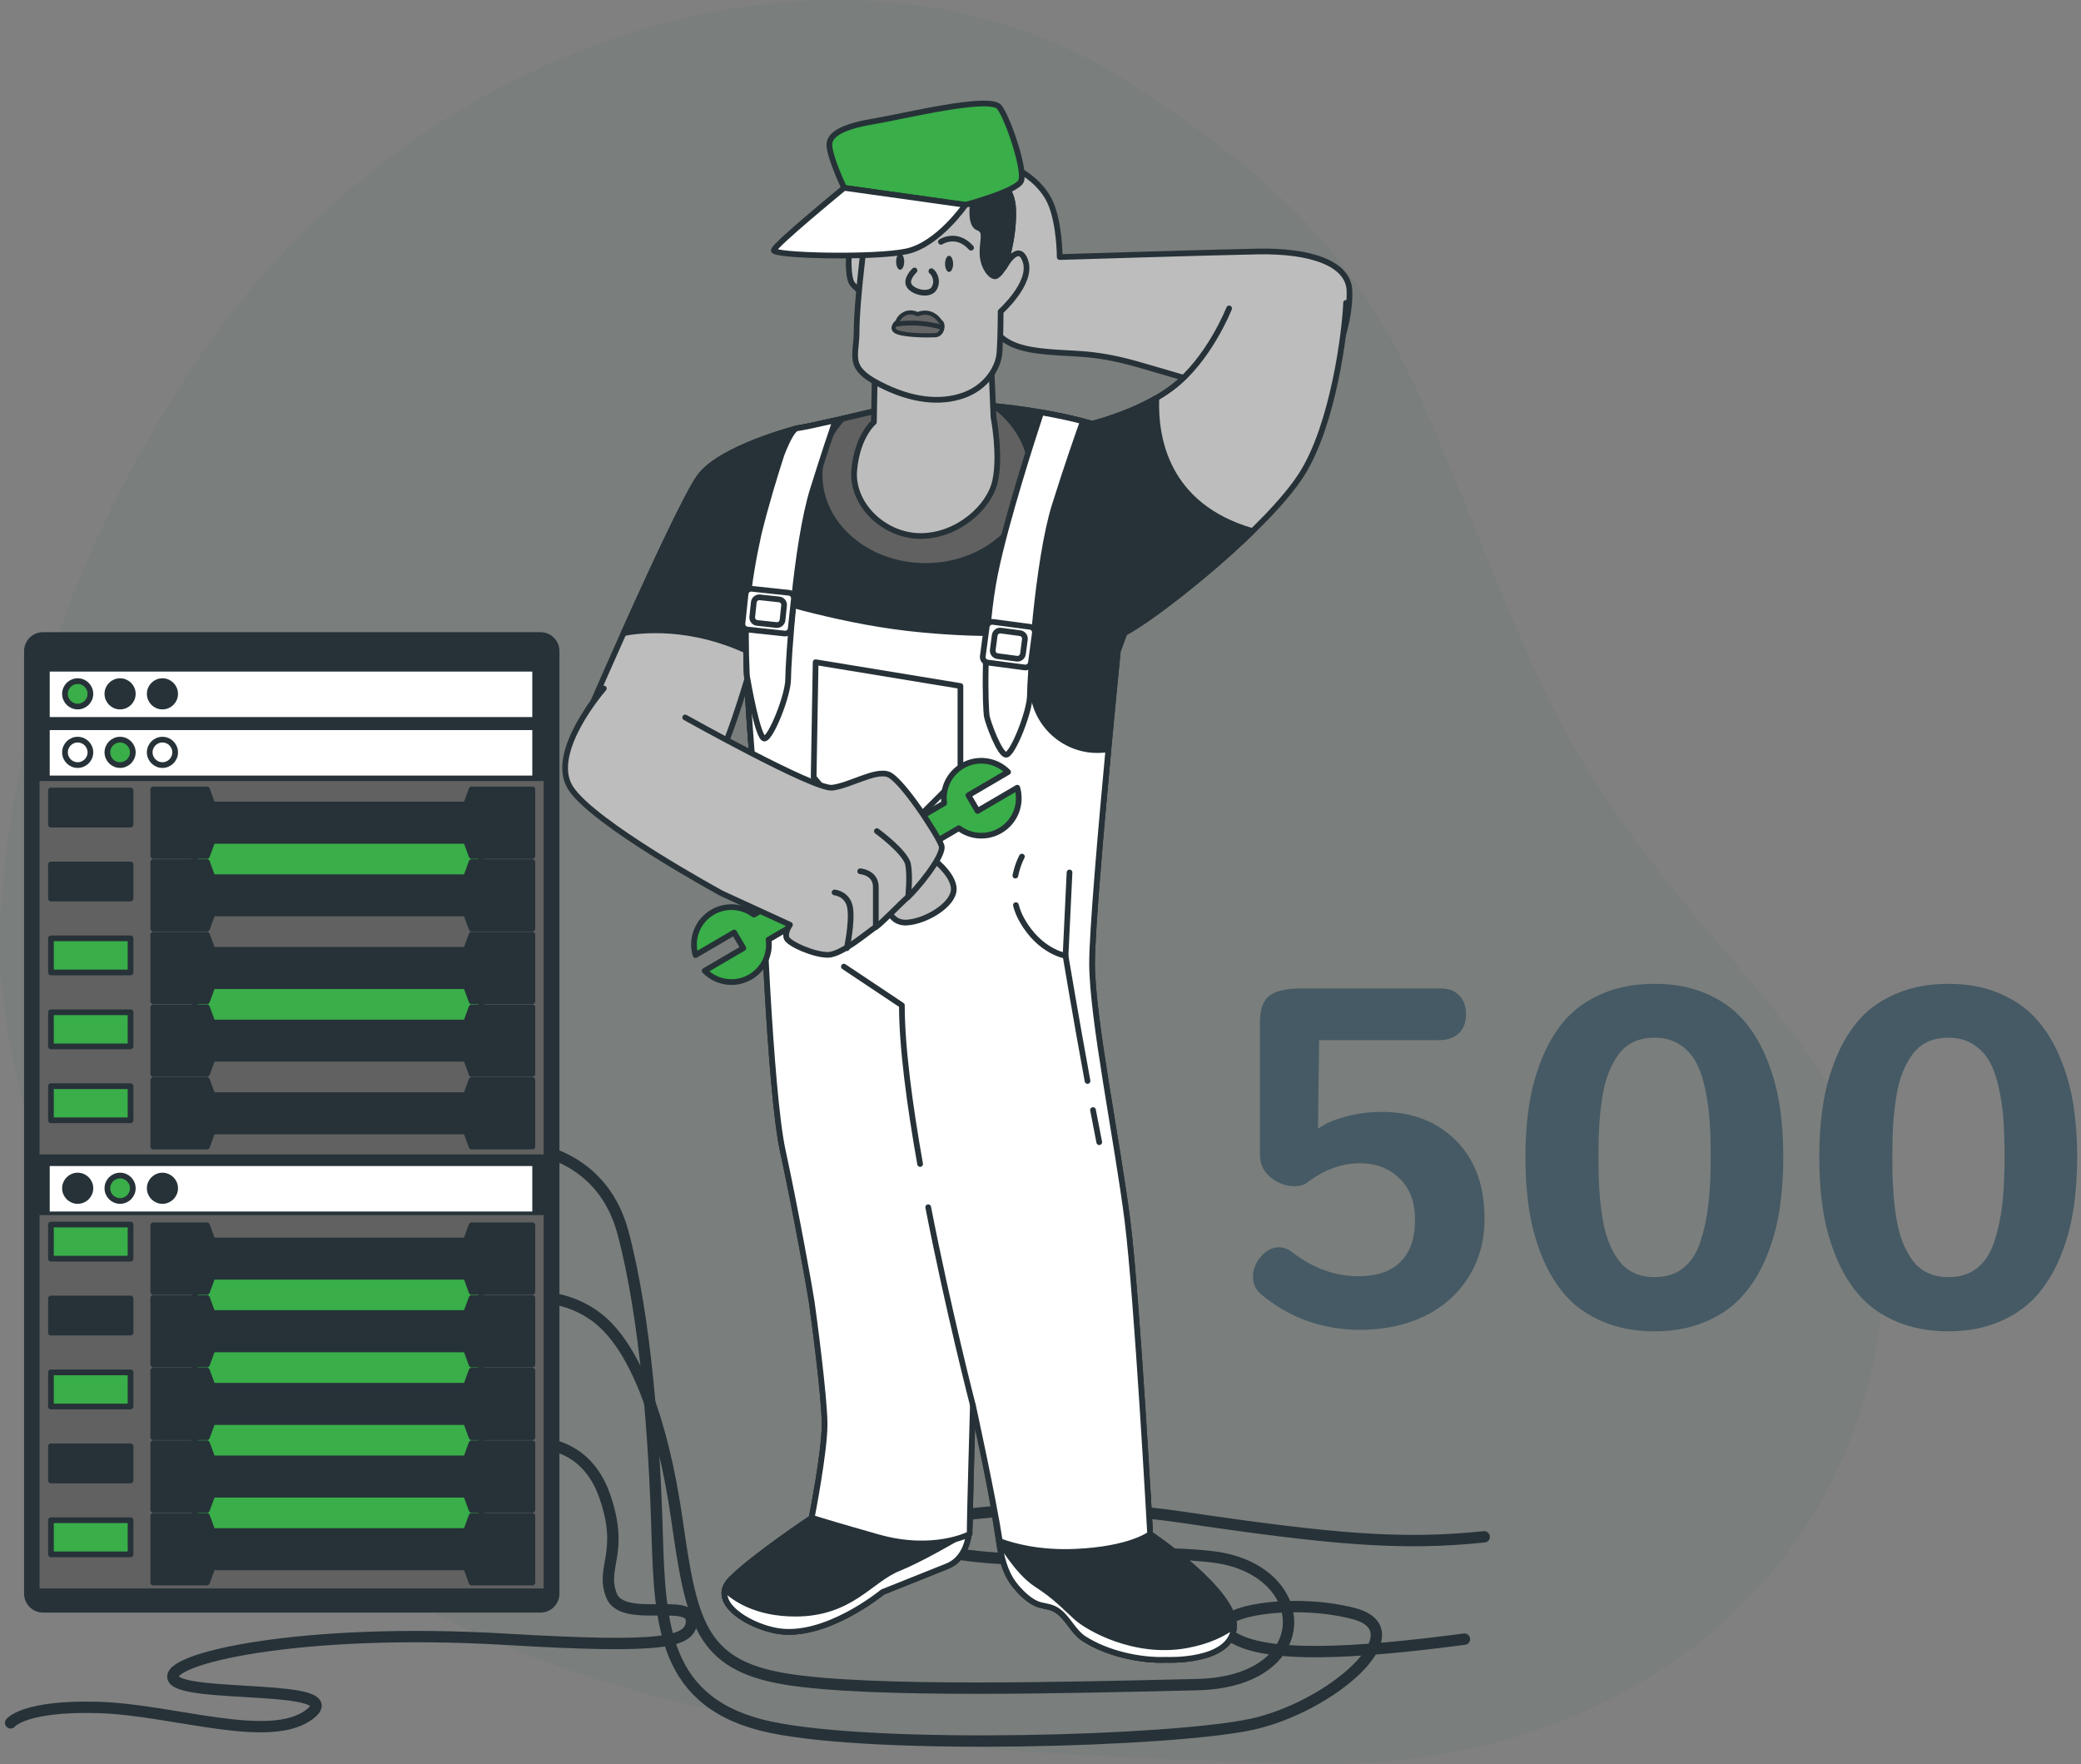 <svg width="440" height="373" viewBox="0 0 440 373" fill="none" xmlns="http://www.w3.org/2000/svg">
<rect x="0" y="0" width="440" height="373" fill="#808080" stroke="none"/>
<g clip-path="url(#clip0_7297_69125)">
<path d="M0.21 206.543C0.21 206.543 3.693 277.894 63.956 323.701C124.218 369.498 206.686 370.407 273.484 372.895C340.281 375.392 390.9 335.966 397.673 278.497C404.447 221.027 353.187 205.778 324.447 141.458C295.708 77.149 297.813 55.651 238.621 17.364C179.439 -20.933 88.294 6.458 41.425 76.565C-5.444 146.672 0.21 206.543 0.21 206.543Z" fill="#066235" fill-opacity="0.05"/>
<path d="M109.39 274.412C109.39 274.412 118.497 272.604 126.304 278.621C134.12 284.629 140.062 299.908 143.133 321.3C146.204 342.682 147.945 351.953 165.969 354.957C184.003 357.961 227.275 356.755 253.125 356.162C278.975 355.559 277.77 331.517 256.129 329.116C234.488 326.715 219.516 332.484 196.947 327.499C174.379 322.505 217.057 315.894 249.509 320.707C281.96 325.519 296.397 326.715 313.818 324.916" stroke="#263238" stroke-width="2.401" stroke-linecap="round" stroke-linejoin="round"/>
<path d="M109.39 242.41C109.39 242.41 126.907 242.553 131.719 260.587C136.531 278.621 138.33 303.869 138.933 323.701C139.535 343.534 140.138 360.362 162.975 365.174C185.811 369.986 247.729 368.178 264.558 364.572C281.386 360.965 300.023 344.739 286.198 341.132C272.374 337.525 253.144 341.132 260.348 345.944C267.562 350.757 286.791 349.551 309.637 346.547" stroke="#263238" stroke-width="2.401" stroke-linecap="round" stroke-linejoin="round"/>
<path d="M112.987 305.16C112.987 305.16 123.692 304.232 127.873 316.325C132.064 328.427 126.945 331.211 129.27 337.267C131.595 343.314 146.28 337.669 146.213 342.682C146.156 347.255 140.349 348.547 106.94 346.576C63.257 344.002 34.355 350.766 36.68 354.947C39.005 359.138 73.906 355.875 65.525 362.39C57.154 368.905 36.68 361.462 20.856 360.993C5.032 360.525 2.248 364.246 2.248 364.246" stroke="#263238" stroke-width="2.401" stroke-linecap="round" stroke-linejoin="round"/>
<path d="M114.278 134.254H9.098C7.217 134.254 5.692 135.779 5.692 137.66V336.923C5.692 338.804 7.217 340.329 9.098 340.329H114.278C116.159 340.329 117.684 338.804 117.684 336.923V137.66C117.684 135.779 116.159 134.254 114.278 134.254Z" fill="#263238" stroke="#263238" stroke-width="1.205" stroke-linecap="round" stroke-linejoin="round"/>
<path d="M114.948 165.127H8.362V244.065H114.948V165.127Z" fill="#616161"/>
<path d="M114.948 256.894H8.362V335.832H114.948V256.894Z" fill="#616161"/>
<path d="M101.736 266.509H41.224V328.217H101.736V266.509Z" fill="#39AE49" stroke="#263238" stroke-width="1.205" stroke-linecap="round" stroke-linejoin="round"/>
<path d="M101.736 173.938H41.224V189.169H101.736V173.938Z" fill="#39AE49" stroke="#263238" stroke-width="1.205" stroke-linecap="round" stroke-linejoin="round"/>
<path d="M101.736 203.195H41.224V218.425H101.736V203.195Z" fill="#39AE49" stroke="#263238" stroke-width="1.205" stroke-linecap="round" stroke-linejoin="round"/>
<path d="M99.708 166.897L98.541 170.093H44.936L43.76 166.897H32.404V180.97H43.76L44.936 177.775H98.541L99.708 180.97H112.566V166.897H99.708Z" fill="#263238" stroke="#263238" stroke-width="1.205" stroke-linecap="round" stroke-linejoin="round"/>
<path d="M99.708 182.252L98.541 185.457H44.936L43.76 182.252H32.404V196.335H43.76L44.936 193.13H98.541L99.708 196.335H112.566V182.252H99.708Z" fill="#263238" stroke="#263238" stroke-width="1.205" stroke-linecap="round" stroke-linejoin="round"/>
<path d="M99.708 197.617L98.541 200.812H44.936L43.76 197.617H32.404V211.69H43.76L44.936 208.495H98.541L99.708 211.69H112.566V197.617H99.708Z" fill="#263238" stroke="#263238" stroke-width="1.205" stroke-linecap="round" stroke-linejoin="round"/>
<path d="M99.708 212.972L98.541 216.177H44.936L43.76 212.972H32.404V227.055H43.76L44.936 223.85H98.541L99.708 227.055H112.566V212.972H99.708Z" fill="#263238" stroke="#263238" stroke-width="1.205" stroke-linecap="round" stroke-linejoin="round"/>
<path d="M99.708 228.337L98.541 231.532H44.936L43.76 228.337H32.404V242.41H43.76L44.936 239.214H98.541L99.708 242.41H112.566V228.337H99.708Z" fill="#263238" stroke="#263238" stroke-width="1.205" stroke-linecap="round" stroke-linejoin="round"/>
<path d="M99.708 259.047L98.541 262.252H44.936L43.76 259.047H32.404V273.13H43.76L44.936 269.934H98.541L99.708 273.13H112.566V259.047H99.708Z" fill="#263238" stroke="#263238" stroke-width="1.205" stroke-linecap="round" stroke-linejoin="round"/>
<path d="M99.708 274.412L98.541 277.607H44.936L43.76 274.412H32.404V288.494H43.76L44.936 285.289H98.541L99.708 288.494H112.566V274.412H99.708Z" fill="#263238" stroke="#263238" stroke-width="1.205" stroke-linecap="round" stroke-linejoin="round"/>
<path d="M99.708 289.767L98.541 292.972H44.936L43.76 289.767H32.404V303.85H43.76L44.936 300.654H98.541L99.708 303.85H112.566V289.767H99.708Z" fill="#263238" stroke="#263238" stroke-width="1.205" stroke-linecap="round" stroke-linejoin="round"/>
<path d="M99.708 305.131L98.541 308.327H44.936L43.76 305.131H32.404V319.214H43.76L44.936 316.009H98.541L99.708 319.214H112.566V305.131H99.708Z" fill="#263238" stroke="#263238" stroke-width="1.205" stroke-linecap="round" stroke-linejoin="round"/>
<path d="M99.708 320.487L98.541 323.692H44.936L43.76 320.487H32.404V334.569H43.76L44.936 331.374H98.541L99.708 334.569H112.566V320.487H99.708Z" fill="#263238" stroke="#263238" stroke-width="1.205" stroke-linecap="round" stroke-linejoin="round"/>
<path d="M112.547 246.524H10.514V256.139H112.547V246.524Z" fill="white"/>
<path d="M19.115 251.221C19.115 249.738 17.91 248.533 16.427 248.533C14.944 248.533 13.738 249.738 13.738 251.221C13.738 252.704 14.944 253.909 16.427 253.909C17.91 253.909 19.115 252.704 19.115 251.221Z" fill="#263238" stroke="#263238" stroke-width="1.205" stroke-linecap="round" stroke-linejoin="round"/>
<path d="M25.391 253.909C26.876 253.909 28.079 252.706 28.079 251.221C28.079 249.736 26.876 248.533 25.391 248.533C23.906 248.533 22.703 249.736 22.703 251.221C22.703 252.706 23.906 253.909 25.391 253.909Z" fill="#39AE49" stroke="#263238" stroke-width="1.205" stroke-linecap="round" stroke-linejoin="round"/>
<path d="M37.034 251.221C37.034 249.738 35.828 248.533 34.346 248.533C32.863 248.533 31.657 249.738 31.657 251.221C31.657 252.704 32.863 253.909 34.346 253.909C35.828 253.909 37.034 252.704 37.034 251.221Z" fill="#263238" stroke="#263238" stroke-width="1.205" stroke-linecap="round" stroke-linejoin="round"/>
<path d="M112.547 154.355H10.514V163.97H112.547V154.355Z" fill="white"/>
<path d="M19.115 159.062C19.115 157.579 17.91 156.374 16.427 156.374C14.944 156.374 13.738 157.579 13.738 159.062C13.738 160.545 14.944 161.75 16.427 161.75C17.91 161.75 19.115 160.545 19.115 159.062Z" fill="white" stroke="#263238" stroke-width="1.205" stroke-linecap="round" stroke-linejoin="round"/>
<path d="M28.079 159.062C28.079 157.579 26.874 156.374 25.391 156.374C23.908 156.374 22.703 157.579 22.703 159.062C22.703 160.545 23.908 161.75 25.391 161.75C26.874 161.75 28.079 160.545 28.079 159.062Z" fill="#39AE49" stroke="#263238" stroke-width="1.205" stroke-linecap="round" stroke-linejoin="round"/>
<path d="M37.034 159.062C37.034 157.579 35.828 156.374 34.346 156.374C32.863 156.374 31.657 157.579 31.657 159.062C31.657 160.545 32.863 161.75 34.346 161.75C35.828 161.75 37.034 160.545 37.034 159.062Z" fill="white" stroke="#263238" stroke-width="1.205" stroke-linecap="round" stroke-linejoin="round"/>
<path d="M112.547 141.985H10.514V151.6H112.547V141.985Z" fill="white"/>
<path d="M19.115 146.692C19.115 145.209 17.91 144.003 16.427 144.003C14.944 144.003 13.738 145.209 13.738 146.692C13.738 148.175 14.944 149.38 16.427 149.38C17.91 149.38 19.115 148.175 19.115 146.692Z" fill="#39AE49" stroke="#263238" stroke-width="1.205" stroke-linecap="round" stroke-linejoin="round"/>
<path d="M28.079 146.692C28.079 145.209 26.874 144.003 25.391 144.003C23.908 144.003 22.703 145.209 22.703 146.692C22.703 148.175 23.908 149.38 25.391 149.38C26.874 149.38 28.079 148.175 28.079 146.692Z" fill="#263238" stroke="#263238" stroke-width="1.205" stroke-linecap="round" stroke-linejoin="round"/>
<path d="M37.034 146.692C37.034 145.209 35.828 144.003 34.346 144.003C32.863 144.003 31.657 145.209 31.657 146.692C31.657 148.175 32.863 149.38 34.346 149.38C35.828 149.38 37.034 148.175 37.034 146.692Z" fill="#263238" stroke="#263238" stroke-width="1.205" stroke-linecap="round" stroke-linejoin="round"/>
<path d="M27.601 167.127H10.773V174.34H27.601V167.127Z" fill="#263238" stroke="#263238" stroke-width="1.205" stroke-linecap="round" stroke-linejoin="round"/>
<path d="M27.601 182.759H10.773V189.973H27.601V182.759Z" fill="#263238" stroke="#263238" stroke-width="1.205" stroke-linecap="round" stroke-linejoin="round"/>
<path d="M27.601 198.382H10.773V205.596H27.601V198.382Z" fill="#39AE49" stroke="#263238" stroke-width="1.205" stroke-linecap="round" stroke-linejoin="round"/>
<path d="M27.601 214.015H10.773V221.228H27.601V214.015Z" fill="#39AE49" stroke="#263238" stroke-width="1.205" stroke-linecap="round" stroke-linejoin="round"/>
<path d="M27.601 229.638H10.773V236.852H27.601V229.638Z" fill="#39AE49" stroke="#263238" stroke-width="1.205" stroke-linecap="round" stroke-linejoin="round"/>
<path d="M27.601 258.894H10.773V266.108H27.601V258.894Z" fill="#39AE49" stroke="#263238" stroke-width="1.205" stroke-linecap="round" stroke-linejoin="round"/>
<path d="M27.601 274.526H10.773V281.74H27.601V274.526Z" fill="#263238" stroke="#263238" stroke-width="1.205" stroke-linecap="round" stroke-linejoin="round"/>
<path d="M27.601 290.149H10.773V297.363H27.601V290.149Z" fill="#39AE49" stroke="#263238" stroke-width="1.205" stroke-linecap="round" stroke-linejoin="round"/>
<path d="M27.601 305.782H10.773V312.996H27.601V305.782Z" fill="#263238" stroke="#263238" stroke-width="1.205" stroke-linecap="round" stroke-linejoin="round"/>
<path d="M27.601 321.405H10.773V328.619H27.601V321.405Z" fill="#39AE49" stroke="#263238" stroke-width="1.205" stroke-linecap="round" stroke-linejoin="round"/>
<path d="M168.543 90.543C168.543 90.543 152.422 94.647 147.945 100.779C143.468 106.902 125.319 148.614 125.319 148.614C125.319 148.614 119.426 155.216 125.788 161.578C132.15 167.94 144.874 170.293 149.591 164.639C154.307 158.985 161.138 132.351 162.076 129.289C163.023 126.228 170.083 100.301 170.791 98.885C171.499 97.469 172.169 91.375 168.533 90.533L168.543 90.543Z" fill="#BDBDBD" stroke="#263238" stroke-width="1.205" stroke-linecap="round" stroke-linejoin="round"/>
<path d="M168.543 90.543C168.543 90.543 152.422 94.647 147.945 100.779C145.238 104.491 137.517 121.224 131.853 133.862C134.609 133.307 146.089 131.604 159.531 138.378C160.832 133.862 161.779 130.294 162.085 129.289C163.032 126.228 170.093 100.301 170.801 98.894C171.509 97.479 172.178 91.384 168.543 90.543Z" fill="#263238" stroke="#263238" stroke-width="1.205" stroke-linecap="round" stroke-linejoin="round"/>
<path d="M215.814 36.211C215.814 36.211 220.291 38.565 222.176 43.042C224.06 47.52 224.06 54.35 224.06 54.35C224.06 54.35 254.225 53.403 265.773 53.174C277.32 52.934 285.098 55.766 285.328 61.42C285.567 67.075 282.974 78.153 276.612 82.391C270.25 86.63 250.456 79.799 240.324 76.967C230.193 74.135 226.653 75.082 219.353 74.135C212.054 73.188 209.93 70.366 208.753 65.888C207.576 61.411 209.93 52.925 209.93 46.094C209.93 39.263 208.983 34.786 215.823 36.192L215.814 36.211Z" fill="#BDBDBD" stroke="#263238" stroke-width="1.205" stroke-linecap="round" stroke-linejoin="round"/>
<path d="M259.879 65.2C259.879 65.2 255.641 76.039 247.863 81.932C242.286 86.161 234.756 88.572 230.958 89.586C217.373 85.778 198.172 83.96 186.95 86.457C186.95 86.457 171.269 90.208 168.552 90.543C165.826 90.887 159.349 112.69 157.99 127.691C156.632 142.683 161.061 179.832 161.061 182.558C161.061 185.285 162.764 230.604 165.491 243.214C168.217 255.823 171.288 272.862 171.623 275.244C171.968 277.626 174.35 295.354 174.35 301.142C174.35 306.93 171.623 320.908 171.623 320.908C171.623 320.908 159.358 329.087 154.584 333.861C149.81 338.635 158.096 343.648 164.123 344.768C174.407 346.672 186.615 336.588 186.615 336.588C186.615 336.588 200.095 331.202 200.248 331.135C203.874 329.68 204.945 325.787 205.031 322.295C205.242 313.885 205.452 305.476 205.672 297.066C207.815 306.002 209.576 315.033 210.944 324.132C211.508 327.863 212.073 331.776 214.331 334.799C215.469 336.33 217.306 338.186 219.057 338.999C220.415 339.63 221.86 339.496 223.218 340.281C225.735 341.735 226.768 344.873 229.217 346.452C234.02 349.542 240.956 351.13 246.591 350.91C246.591 350.91 260.224 351.589 260.903 344.098C261.582 336.597 243.185 324.333 243.185 324.333C243.185 324.333 240.458 274.574 238.411 258.224C236.364 241.865 230.91 215.287 230.91 203.702C230.91 192.116 236.364 137.593 236.364 137.593C236.364 137.593 236.918 136.158 237.77 133.814C238.066 133.661 238.363 133.489 238.669 133.317C246.447 128.839 268.126 111.399 275.196 100.33C281.96 89.729 284.409 69.84 284.61 64.023" fill="#BDBDBD"/>
<path d="M259.879 65.2C259.879 65.2 255.641 76.039 247.863 81.932C242.286 86.161 234.756 88.572 230.958 89.586C217.373 85.778 198.172 83.96 186.95 86.457C186.95 86.457 171.269 90.208 168.552 90.543C165.826 90.887 159.349 112.69 157.99 127.691C156.632 142.683 161.061 179.832 161.061 182.558C161.061 185.285 162.764 230.604 165.491 243.213C168.217 255.823 171.288 272.862 171.623 275.244C171.968 277.626 174.35 295.354 174.35 301.142C174.35 306.93 171.623 320.907 171.623 320.907C171.623 320.907 159.358 329.087 154.584 333.861C149.81 338.635 158.096 343.648 164.123 344.768C174.407 346.672 186.615 336.588 186.615 336.588C186.615 336.588 200.095 331.202 200.248 331.135C203.874 329.68 204.945 325.787 205.031 322.295C205.242 313.885 205.452 305.476 205.672 297.066C207.815 306.002 209.576 315.033 210.944 324.132C211.508 327.863 212.073 331.776 214.331 334.799C215.469 336.33 217.306 338.186 219.057 338.999C220.415 339.63 221.86 339.496 223.218 340.281C225.735 341.735 226.768 344.873 229.217 346.452C234.02 349.542 240.956 351.13 246.591 350.91C246.591 350.91 260.224 351.589 260.903 344.098C261.582 336.597 243.185 324.333 243.185 324.333C243.185 324.333 240.458 274.574 238.411 258.224C236.364 241.865 230.91 215.287 230.91 203.702C230.91 192.116 236.364 137.593 236.364 137.593C236.364 137.593 236.918 136.158 237.77 133.814C238.066 133.661 238.363 133.489 238.669 133.317C246.447 128.839 268.126 111.399 275.196 100.33C281.96 89.729 284.409 69.84 284.61 64.023" stroke="#263238" stroke-width="1.205" stroke-linecap="round" stroke-linejoin="round"/>
<path d="M260.893 344.088C261.573 336.588 243.175 324.323 243.175 324.323C243.175 324.323 242.965 320.486 242.62 314.612C231.083 317.415 220.013 318.429 210.016 318.42C210.341 320.324 210.647 322.227 210.944 324.131C211.508 327.862 212.073 331.775 214.331 334.799C215.469 336.329 217.306 338.185 219.057 338.998C220.415 339.63 221.86 339.496 223.218 340.28C225.735 341.735 226.768 344.873 229.217 346.451C234.02 349.541 240.956 351.129 246.591 350.909C246.591 350.909 260.224 351.589 260.903 344.098L260.893 344.088Z" fill="#263238" stroke="#263238" stroke-width="1.205" stroke-linecap="round" stroke-linejoin="round"/>
<path d="M200.238 331.134C203.864 329.68 204.936 325.786 205.031 322.294C205.06 320.974 205.098 319.654 205.127 318.334C191.408 317.865 180.09 315.588 172.896 313.722C172.245 317.702 171.614 320.907 171.614 320.907C171.614 320.907 159.349 329.087 154.575 333.861C149.801 338.635 158.086 343.648 164.113 344.767C174.398 346.671 186.605 336.588 186.605 336.588C186.605 336.588 200.085 331.201 200.238 331.134Z" fill="#263238" stroke="#263238" stroke-width="1.205" stroke-linecap="round" stroke-linejoin="round"/>
<path d="M260.894 344.088C260.903 343.983 260.894 343.868 260.894 343.754C258.789 345.342 255.555 347.006 250.743 347.867C239.97 349.781 230.164 344.28 227.524 341.888C224.893 339.496 223.218 337.583 219.143 334.942C215.077 332.311 211.384 325.834 211.384 325.834L211.231 326.074C211.738 329.183 212.446 332.302 214.312 334.799C215.45 336.33 217.287 338.186 219.038 338.999C220.396 339.63 221.841 339.496 223.199 340.281C225.715 341.735 226.749 344.873 229.198 346.451C234.001 349.542 240.937 351.13 246.572 350.91C246.572 350.91 260.205 351.589 260.884 344.098L260.894 344.088Z" fill="white" stroke="#263238" stroke-width="1.205" stroke-linecap="round" stroke-linejoin="round"/>
<path d="M200.238 331.135C203.405 329.872 204.62 326.743 204.936 323.653C201.807 325.519 194.546 329.747 189.954 331.584C183.974 333.976 179.899 341.161 168.17 341.161C159.808 341.161 155.235 337.879 153.283 335.995C152.25 340.041 158.976 343.811 164.113 344.768C174.398 346.671 186.605 336.588 186.605 336.588C186.605 336.588 200.085 331.201 200.238 331.135Z" fill="white" stroke="#263238" stroke-width="1.205" stroke-linecap="round" stroke-linejoin="round"/>
<path d="M244.505 84.142C239.549 87.022 234.029 88.753 230.949 89.586C217.363 85.778 198.162 83.96 186.94 86.457C186.94 86.457 171.26 90.208 168.543 90.542C165.816 90.887 159.339 112.69 157.981 127.691C157.139 136.943 158.507 154.632 159.674 167.461C188.069 177.87 218.358 174.302 233.168 171.461C234.67 154.479 236.354 137.574 236.354 137.574C236.354 137.574 236.909 136.139 237.76 133.795C238.057 133.632 238.353 133.47 238.66 133.298C243.941 130.255 255.641 121.234 264.816 112.288C246.399 106.94 244.17 92.418 244.496 84.142H244.505Z" fill="#263238" stroke="#263238" stroke-width="1.205" stroke-linecap="round" stroke-linejoin="round"/>
<path d="M218.091 100.406C218.091 94.599 215.077 89.394 210.341 85.864C201.635 85.022 193.092 85.089 186.94 86.457C186.94 86.457 182.606 87.49 178.1 88.524C175.106 91.796 173.298 95.919 173.298 100.406C173.298 111.035 183.324 119.655 195.694 119.655C208.064 119.655 218.091 111.035 218.091 100.406Z" fill="#616161" stroke="#263238" stroke-width="1.205" stroke-linecap="round" stroke-linejoin="round"/>
<path d="M211.394 325.834C214.312 326.925 219.755 328.398 227.332 328.073C239.09 327.566 243.175 324.323 243.175 324.323C243.175 324.323 240.449 274.565 238.401 258.215C236.354 241.855 230.901 215.278 230.901 203.692C230.901 196.861 232.795 175.125 234.355 158.411C234.115 158.44 233.867 158.469 233.627 158.497C225.304 159.454 218.071 152.824 218.32 144.453L218.645 133.575C218.645 133.575 207.911 134.599 192.068 132.81C176.225 131.021 159.866 125.654 159.866 125.654L158.143 126.18C158.086 126.687 158.038 127.194 157.99 127.691C156.632 142.683 161.061 179.832 161.061 182.558C161.061 185.285 162.764 230.604 165.491 243.213C168.218 255.823 171.289 272.862 171.623 275.244C171.968 277.626 174.35 295.354 174.35 301.142C174.35 306.93 171.719 320.391 171.633 320.888C173.68 321.52 177.966 322.821 185.687 325.002C197.445 328.322 205.022 324.323 205.022 324.323C205.022 320.238 205.701 297.057 205.701 297.057C205.701 297.057 210.006 316.66 211.403 325.834H211.394Z" fill="white" stroke="#263238" stroke-width="1.205" stroke-linecap="round" stroke-linejoin="round"/>
<path d="M172.456 140.004L203.07 145.036V163.903L185.878 181.095L172.035 164.324L172.456 140.004Z" stroke="#263238" stroke-width="1.205" stroke-linecap="round" stroke-linejoin="round"/>
<path d="M194.546 246.093C192.336 233.637 190.69 221.362 190.69 212.541L178.426 204.362" stroke="#263238" stroke-width="1.205" stroke-linecap="round" stroke-linejoin="round"/>
<path d="M205.692 297.057C205.692 297.057 200.525 277.09 196.259 255.23" stroke="#263238" stroke-width="1.205" stroke-linecap="round" stroke-linejoin="round"/>
<path d="M214.8 191.36C215.067 192.393 215.469 193.455 216.072 194.517C219.841 201.224 225.295 202.066 225.295 202.066L226.137 184.453" stroke="#263238" stroke-width="1.205" stroke-linecap="round" stroke-linejoin="round"/>
<path d="M216.072 181.094C216.072 181.094 215.172 182.702 214.685 185.122" stroke="#263238" stroke-width="1.205" stroke-linecap="round" stroke-linejoin="round"/>
<path d="M231.102 234.689C231.542 237.014 231.992 239.301 232.422 241.482" stroke="#263238" stroke-width="1.205" stroke-linecap="round" stroke-linejoin="round"/>
<path d="M225.294 202.065C225.294 202.065 227.447 214.991 229.944 228.537" stroke="#263238" stroke-width="1.205" stroke-linecap="round" stroke-linejoin="round"/>
<path d="M184.95 79.206L184.778 89.251C184.778 89.251 181.315 92.025 180.626 99.296C179.937 106.567 186.864 113.322 194.651 113.322C202.439 113.322 209.203 107.256 210.408 101.717C211.623 96.177 210.064 88.208 210.064 88.208L209.547 76.087C209.547 76.087 201.922 80.937 194.651 79.55C187.38 78.163 185.295 75.57 185.295 75.57L184.95 79.206Z" fill="#BDBDBD" stroke="#263238" stroke-width="1.205" stroke-linecap="round" stroke-linejoin="round"/>
<path d="M179.526 52.982C179.526 52.982 179.057 58.732 180.301 60.129C181.544 61.526 183.257 62.616 183.563 61.372C183.869 60.129 184.032 53.604 184.338 52.198C184.644 50.801 179.679 49.088 179.516 52.973L179.526 52.982Z" fill="#BDBDBD" stroke="#263238" stroke-width="1.205" stroke-linecap="round" stroke-linejoin="round"/>
<path d="M182.559 52.906C182.559 52.906 181.123 64.415 181.123 69.935C181.123 75.455 178.961 77.608 185.917 81.205C192.872 84.802 198.861 85.281 203.663 83.606C208.457 81.932 211.097 77.847 211.336 74.498C211.575 71.14 211.575 65.869 211.575 65.869C211.575 65.869 218.291 59.87 216.847 55.316C215.412 50.763 212.293 56.512 212.293 56.512C212.293 56.512 214.455 50.514 214.216 44.286C213.977 38.048 209.184 37.33 207.261 37.33C205.338 37.33 193.589 33.733 188.079 37.33C182.568 40.928 182.568 52.915 182.568 52.915L182.559 52.906Z" fill="#BDBDBD" stroke="#263238" stroke-width="1.205" stroke-linecap="round" stroke-linejoin="round"/>
<path d="M212.293 56.503C212.293 56.503 214.455 50.504 214.216 44.276C213.977 38.038 209.184 37.321 207.261 37.321C207.232 37.321 207.165 37.321 207.127 37.311C206.113 39.014 204.859 41.636 204.859 41.636L205.816 42.114C205.816 42.114 204.859 47.385 206.773 48.112C208.686 48.83 207.729 50.514 207.729 53.384C207.729 56.254 209.404 58.416 210.37 58.416C211.126 58.416 212.322 56.493 212.8 55.67C212.484 56.139 212.293 56.503 212.293 56.503Z" fill="#263238" stroke="#263238" stroke-width="1.205" stroke-linecap="round" stroke-linejoin="round"/>
<path d="M193.36 57.182C193.36 57.182 191.341 59.048 192.269 60.444C193.197 61.841 196.622 62.616 197.55 60.913C198.478 59.201 197.397 57.651 196.928 57.335" stroke="#263238" stroke-width="1.205" stroke-linecap="round" stroke-linejoin="round"/>
<path d="M191.179 55.316C191.179 56.264 190.796 57.029 190.327 57.029C189.858 57.029 189.476 56.264 189.476 55.316C189.476 54.369 189.858 53.604 190.327 53.604C190.796 53.604 191.179 54.369 191.179 55.316Z" fill="#263238"/>
<path d="M201.521 55.785C201.521 56.732 201.138 57.498 200.669 57.498C200.2 57.498 199.818 56.732 199.818 55.785C199.818 54.838 200.2 54.073 200.669 54.073C201.138 54.073 201.521 54.838 201.521 55.785Z" fill="#263238"/>
<path d="M198.947 51.126C198.947 51.126 202.209 48.954 205.319 52.37" stroke="#263238" stroke-width="1.205" stroke-linecap="round" stroke-linejoin="round"/>
<path d="M194.001 66.424C194.001 66.424 192.642 65.687 191.341 66.309C190.04 66.921 189.791 67.974 189.791 67.974C189.791 67.974 187.801 69.581 189.897 70.279C191.992 70.978 196.565 70.93 197.742 70.873C198.918 70.815 199.311 69.61 199.272 68.892C199.244 68.175 198.784 67.964 198.784 67.964C198.784 67.964 197.177 65.171 193.991 66.433L194.001 66.424Z" fill="#666666" stroke="#263238" stroke-width="0.88" stroke-linecap="round" stroke-linejoin="round"/>
<path d="M189.332 68.567C189.332 68.567 193.609 67.668 198.985 69.141" stroke="#263238" stroke-width="1.024" stroke-linecap="round" stroke-linejoin="round"/>
<path d="M178.483 39.713L204.142 43.31C204.142 43.31 214.933 40.43 215.89 38.278C216.847 36.115 213.249 25.333 211.336 22.693C209.413 20.052 190.958 24.616 185.199 25.573C179.44 26.529 175.125 27.974 175.364 30.844C175.603 33.724 178.483 39.713 178.483 39.713Z" fill="#39AE49" stroke="#263238" stroke-width="1.205" stroke-linecap="round" stroke-linejoin="round"/>
<path d="M178.483 39.713C178.483 39.713 163.855 51.7 163.616 52.906C163.377 54.102 184.96 54.58 191.666 53.145C198.382 51.71 204.132 43.31 204.132 43.31L178.473 39.713H178.483Z" fill="white" stroke="#263238" stroke-width="1.205" stroke-linecap="round" stroke-linejoin="round"/>
<path d="M162.506 198.66L202.735 175.096C205.213 176.952 208.657 177.258 211.499 175.594C214.704 173.718 216.091 169.939 215.086 166.534L206.696 171.451L204.754 168.141L213.144 163.223C210.657 160.679 206.687 160.047 203.482 161.922C200.64 163.587 199.224 166.735 199.636 169.806L159.406 193.369C156.928 191.513 153.484 191.207 150.643 192.872C147.438 194.747 146.051 198.526 147.055 201.932L155.225 197.148L157.167 200.458L148.997 205.242C151.485 207.787 155.455 208.418 158.66 206.543C161.501 204.878 162.917 201.731 162.506 198.66Z" fill="#39AE49" stroke="#263238" stroke-width="1.205" stroke-linecap="round" stroke-linejoin="round"/>
<path d="M196.718 181.142C196.718 181.142 201.664 184.673 201.664 187.973C201.664 191.274 195.771 194.804 191.762 195.043C187.753 195.282 187.045 190.805 187.753 188.442C188.461 186.089 196.708 181.133 196.708 181.133L196.718 181.142Z" fill="#BDBDBD" stroke="#263238" stroke-width="1.205" stroke-linecap="round" stroke-linejoin="round"/>
<path d="M144.874 151.685C144.874 151.685 172.207 167.002 175.976 166.534C179.746 166.065 184.931 162.764 187.763 163.702C190.595 164.649 198.363 176.665 199.071 178.779C199.779 180.903 193.417 188.442 192.001 189.619C190.585 190.796 186.108 195.512 185.17 195.981C184.223 196.45 178.1 201.874 175.039 201.874C171.977 201.874 166.792 199.521 166.323 198.344C165.854 197.167 167.031 195.512 167.031 195.512L152.652 188.911C152.652 188.911 125.319 174.063 120.602 166.524C115.886 158.985 127.672 145.553 127.672 145.553" fill="#BDBDBD"/>
<path d="M144.874 151.685C144.874 151.685 172.207 167.002 175.976 166.534C179.746 166.065 184.931 162.764 187.763 163.702C190.595 164.649 198.363 176.665 199.071 178.779C199.779 180.903 193.417 188.442 192.001 189.619C190.585 190.796 186.108 195.512 185.17 195.981C184.223 196.45 178.1 201.874 175.039 201.874C171.977 201.874 166.792 199.521 166.323 198.344C165.854 197.167 167.031 195.512 167.031 195.512L152.652 188.911C152.652 188.911 125.319 174.063 120.602 166.524C115.886 158.985 127.672 145.553 127.672 145.553" stroke="#263238" stroke-width="1.205" stroke-linecap="round" stroke-linejoin="round"/>
<path d="M176.455 188.681C176.455 188.681 179.287 188.92 179.755 191.982C180.224 195.043 179.047 200.468 179.047 200.468" stroke="#263238" stroke-width="1.205" stroke-linecap="round" stroke-linejoin="round"/>
<path d="M181.879 184.204C181.879 184.204 185.18 184.443 185.18 187.505V195.99" stroke="#263238" stroke-width="1.205" stroke-linecap="round" stroke-linejoin="round"/>
<path d="M185.409 175.718C185.409 175.718 191.532 180.195 192.011 182.788C192.479 185.38 192.011 189.619 192.011 189.619" stroke="#263238" stroke-width="1.205" stroke-linecap="round" stroke-linejoin="round"/>
<path d="M212.733 159.569C214.101 159.569 217.756 150.442 217.756 147.017C217.756 143.592 219.354 118.488 223.008 106.854C225.63 98.502 227.887 92.054 228.959 89.059C226.175 88.342 223.199 87.71 220.138 87.184C218.311 92.724 212.733 110.011 210.456 121.004C207.72 134.235 208.399 149.982 208.629 151.351C208.858 152.719 211.365 159.569 212.733 159.569Z" fill="white" stroke="#263238" stroke-width="1.205" stroke-linecap="round" stroke-linejoin="round"/>
<path d="M217.793 132.521L209.95 131.48C209.306 131.394 208.714 131.847 208.629 132.491L207.798 138.751C207.713 139.395 208.166 139.987 208.81 140.072L216.653 141.113C217.297 141.199 217.889 140.746 217.974 140.101L218.805 133.842C218.891 133.198 218.438 132.606 217.793 132.521Z" fill="white" stroke="#263238" stroke-width="1.205" stroke-linecap="round" stroke-linejoin="round"/>
<path d="M215.685 133.862L211.636 133.325C210.991 133.239 210.4 133.692 210.314 134.336L209.908 137.4C209.822 138.044 210.275 138.636 210.919 138.721L214.969 139.259C215.613 139.344 216.205 138.891 216.29 138.247L216.697 135.184C216.782 134.539 216.329 133.948 215.685 133.862Z" fill="white" stroke="#263238" stroke-width="1.205" stroke-linecap="round" stroke-linejoin="round"/>
<path d="M161.616 156.144C162.984 156.144 166.639 147.017 166.639 143.592C166.639 140.167 168.237 115.063 171.891 103.429C174.207 96.034 175.785 91.327 176.637 88.859C173.078 89.662 169.691 90.399 168.552 90.542C167.72 90.648 166.524 92.781 165.233 96.12C163.721 100.798 161.865 106.902 160.411 112.843C159.292 117.895 158.392 123.109 157.981 127.691C157.627 131.556 157.665 136.895 157.914 142.731C157.933 142.903 157.952 143.046 157.971 143.132C158.201 144.501 160.258 156.144 161.626 156.144H161.616Z" fill="white" stroke="#263238" stroke-width="1.205" stroke-linecap="round" stroke-linejoin="round"/>
<path d="M166.812 125.321L158.944 124.482C158.298 124.413 157.718 124.881 157.649 125.527L156.979 131.806C156.91 132.452 157.378 133.032 158.025 133.101L165.892 133.94C166.538 134.009 167.118 133.541 167.187 132.895L167.857 126.616C167.926 125.97 167.458 125.39 166.812 125.321Z" fill="white" stroke="#263238" stroke-width="1.205" stroke-linecap="round" stroke-linejoin="round"/>
<path d="M164.738 126.726L160.675 126.292C160.029 126.223 159.449 126.691 159.381 127.338L159.053 130.41C158.984 131.057 159.452 131.636 160.098 131.705L164.16 132.139C164.806 132.208 165.386 131.74 165.455 131.093L165.783 128.021C165.852 127.374 165.384 126.795 164.738 126.726Z" fill="white" stroke="#263238" stroke-width="1.205" stroke-linecap="round" stroke-linejoin="round"/>
</g>
<path d="M266.548 273.568C265.465 272.592 264.931 271.363 264.931 269.893C264.931 268.423 265.492 266.939 266.628 265.643C267.764 264.346 269.02 263.705 270.437 263.705C270.891 263.705 271.359 263.785 271.814 263.945C272.268 264.106 272.709 264.36 273.137 264.68C277.547 268.115 282.265 269.826 287.263 269.826C291.086 269.826 294.039 268.824 296.098 266.805C298.156 264.801 299.185 261.82 299.185 257.904C299.185 253.989 298.076 251.209 295.87 249.097C293.665 246.985 290.885 245.929 287.557 245.929C283.735 245.929 280.033 247.266 276.465 249.952C275.81 250.514 274.887 250.781 273.711 250.781C271.907 250.781 270.237 250.18 268.713 248.963C267.176 247.747 266.401 246.117 266.401 244.058V216.193C266.401 213.413 267.069 211.515 268.419 210.499C269.755 209.483 272.001 208.976 275.141 208.976H304.678C306.282 208.976 307.565 209.47 308.527 210.446C309.489 211.421 309.97 212.771 309.97 214.469C309.97 216.166 309.462 217.502 308.447 218.465C307.431 219.427 306.014 219.908 304.183 219.908H278.91L278.67 238.606L280.14 237.723C281.116 237.135 282.733 236.547 284.991 235.959C287.25 235.371 289.642 235.077 292.155 235.077C298.57 235.077 303.796 237.095 307.832 241.118C311.868 245.141 313.886 250.661 313.886 257.651C313.886 262.395 312.723 266.565 310.398 270.16C308.073 273.755 304.932 276.495 300.976 278.353C297.02 280.224 292.569 281.146 287.624 281.146C279.579 281.146 272.549 278.607 266.521 273.541L266.548 273.568Z" fill="#455A64"/>
<path d="M339.092 279.502C335.938 278.192 333.332 276.415 331.287 274.183C329.242 271.938 327.545 269.238 326.209 266.057C324.872 262.89 323.923 259.535 323.362 256.02C322.801 252.505 322.533 248.696 322.533 244.606C322.533 240.517 322.814 236.841 323.362 233.367C323.91 229.905 324.859 226.577 326.182 223.41C327.505 220.242 329.189 217.543 331.207 215.311C333.239 213.092 335.831 211.314 339.012 209.991C342.18 208.668 345.788 208 349.811 208C353.834 208 357.309 208.642 360.436 209.938C363.563 211.234 366.143 212.985 368.188 215.19C370.232 217.396 371.93 220.082 373.293 223.236C374.643 226.39 375.619 229.718 376.193 233.22C376.768 236.721 377.049 240.517 377.049 244.606C377.049 248.696 376.768 252.452 376.22 255.967C375.659 259.482 374.71 262.823 373.373 266.004C372.037 269.171 370.339 271.884 368.295 274.129C366.25 276.375 363.657 278.152 360.516 279.475C357.375 280.799 353.807 281.467 349.824 281.467C345.842 281.467 342.26 280.812 339.106 279.502H339.092ZM355.905 268.089C357.536 266.792 358.765 264.908 359.567 262.422C360.369 259.936 360.931 257.303 361.238 254.523C361.545 251.743 361.706 248.442 361.706 244.606C361.706 241.599 361.626 238.953 361.465 236.681C361.305 234.409 360.971 232.137 360.463 229.865C359.955 227.593 359.273 225.722 358.431 224.265C357.576 222.808 356.44 221.632 354.997 220.737C353.553 219.841 351.842 219.387 349.851 219.387C348.18 219.387 346.71 219.681 345.441 220.269C344.171 220.857 343.102 221.739 342.246 222.888C341.391 224.051 340.683 225.361 340.108 226.818C339.533 228.275 339.092 229.999 338.785 231.99C338.478 233.981 338.264 235.959 338.143 237.924C338.023 239.889 337.97 242.107 337.97 244.593C337.97 247.079 338.023 249.311 338.143 251.289C338.25 253.267 338.464 255.258 338.785 257.276C339.092 259.281 339.533 261.032 340.108 262.502C340.683 263.972 341.391 265.295 342.246 266.458C343.102 267.621 344.158 268.503 345.441 269.104C346.71 269.706 348.194 270.013 349.851 270.013C352.27 270.013 354.302 269.372 355.932 268.075L355.905 268.089Z" fill="#455A64"/>
<path d="M401.226 279.502C398.071 278.192 395.465 276.415 393.42 274.183C391.376 271.938 389.678 269.238 388.342 266.057C387.005 262.89 386.056 259.535 385.495 256.02C384.934 252.505 384.667 248.696 384.667 244.606C384.667 240.517 384.947 236.841 385.495 233.367C386.043 229.905 386.992 226.577 388.315 223.41C389.638 220.242 391.322 217.543 393.34 215.311C395.372 213.092 397.965 211.314 401.145 209.991C404.313 208.668 407.921 208 411.944 208C415.967 208 419.442 208.642 422.569 209.938C425.697 211.234 428.276 212.985 430.321 215.19C432.366 217.396 434.063 220.082 435.426 223.236C436.776 226.39 437.752 229.718 438.327 233.22C438.901 236.721 439.182 240.517 439.182 244.606C439.182 248.696 438.901 252.452 438.353 255.967C437.792 259.482 436.843 262.823 435.507 266.004C434.17 269.171 432.473 271.884 430.428 274.129C428.383 276.375 425.79 278.152 422.649 279.475C419.509 280.799 415.94 281.467 411.958 281.467C407.975 281.467 404.393 280.812 401.239 279.502H401.226ZM418.039 268.089C419.669 266.792 420.899 264.908 421.701 262.422C422.502 259.936 423.064 257.303 423.371 254.523C423.679 251.743 423.839 248.442 423.839 244.606C423.839 241.599 423.759 238.953 423.598 236.681C423.438 234.409 423.104 232.137 422.596 229.865C422.088 227.593 421.407 225.722 420.565 224.265C419.709 222.808 418.573 221.632 417.13 220.737C415.686 219.841 413.976 219.387 411.984 219.387C410.314 219.387 408.844 219.681 407.574 220.269C406.304 220.857 405.235 221.739 404.38 222.888C403.524 224.051 402.816 225.361 402.241 226.818C401.667 228.275 401.226 229.999 400.918 231.99C400.611 233.981 400.397 235.959 400.277 237.924C400.156 239.889 400.103 242.107 400.103 244.593C400.103 247.079 400.156 249.311 400.277 251.289C400.384 253.267 400.597 255.258 400.918 257.276C401.226 259.281 401.667 261.032 402.241 262.502C402.816 263.972 403.524 265.295 404.38 266.458C405.235 267.621 406.291 268.503 407.574 269.104C408.844 269.706 410.327 270.013 411.984 270.013C414.403 270.013 416.435 269.372 418.065 268.075L418.039 268.089Z" fill="#455A64"/>
<defs>
<clipPath id="clip0_7297_69125">
<rect width="420.759" height="373" fill="white"/>
</clipPath>
</defs>
</svg>
